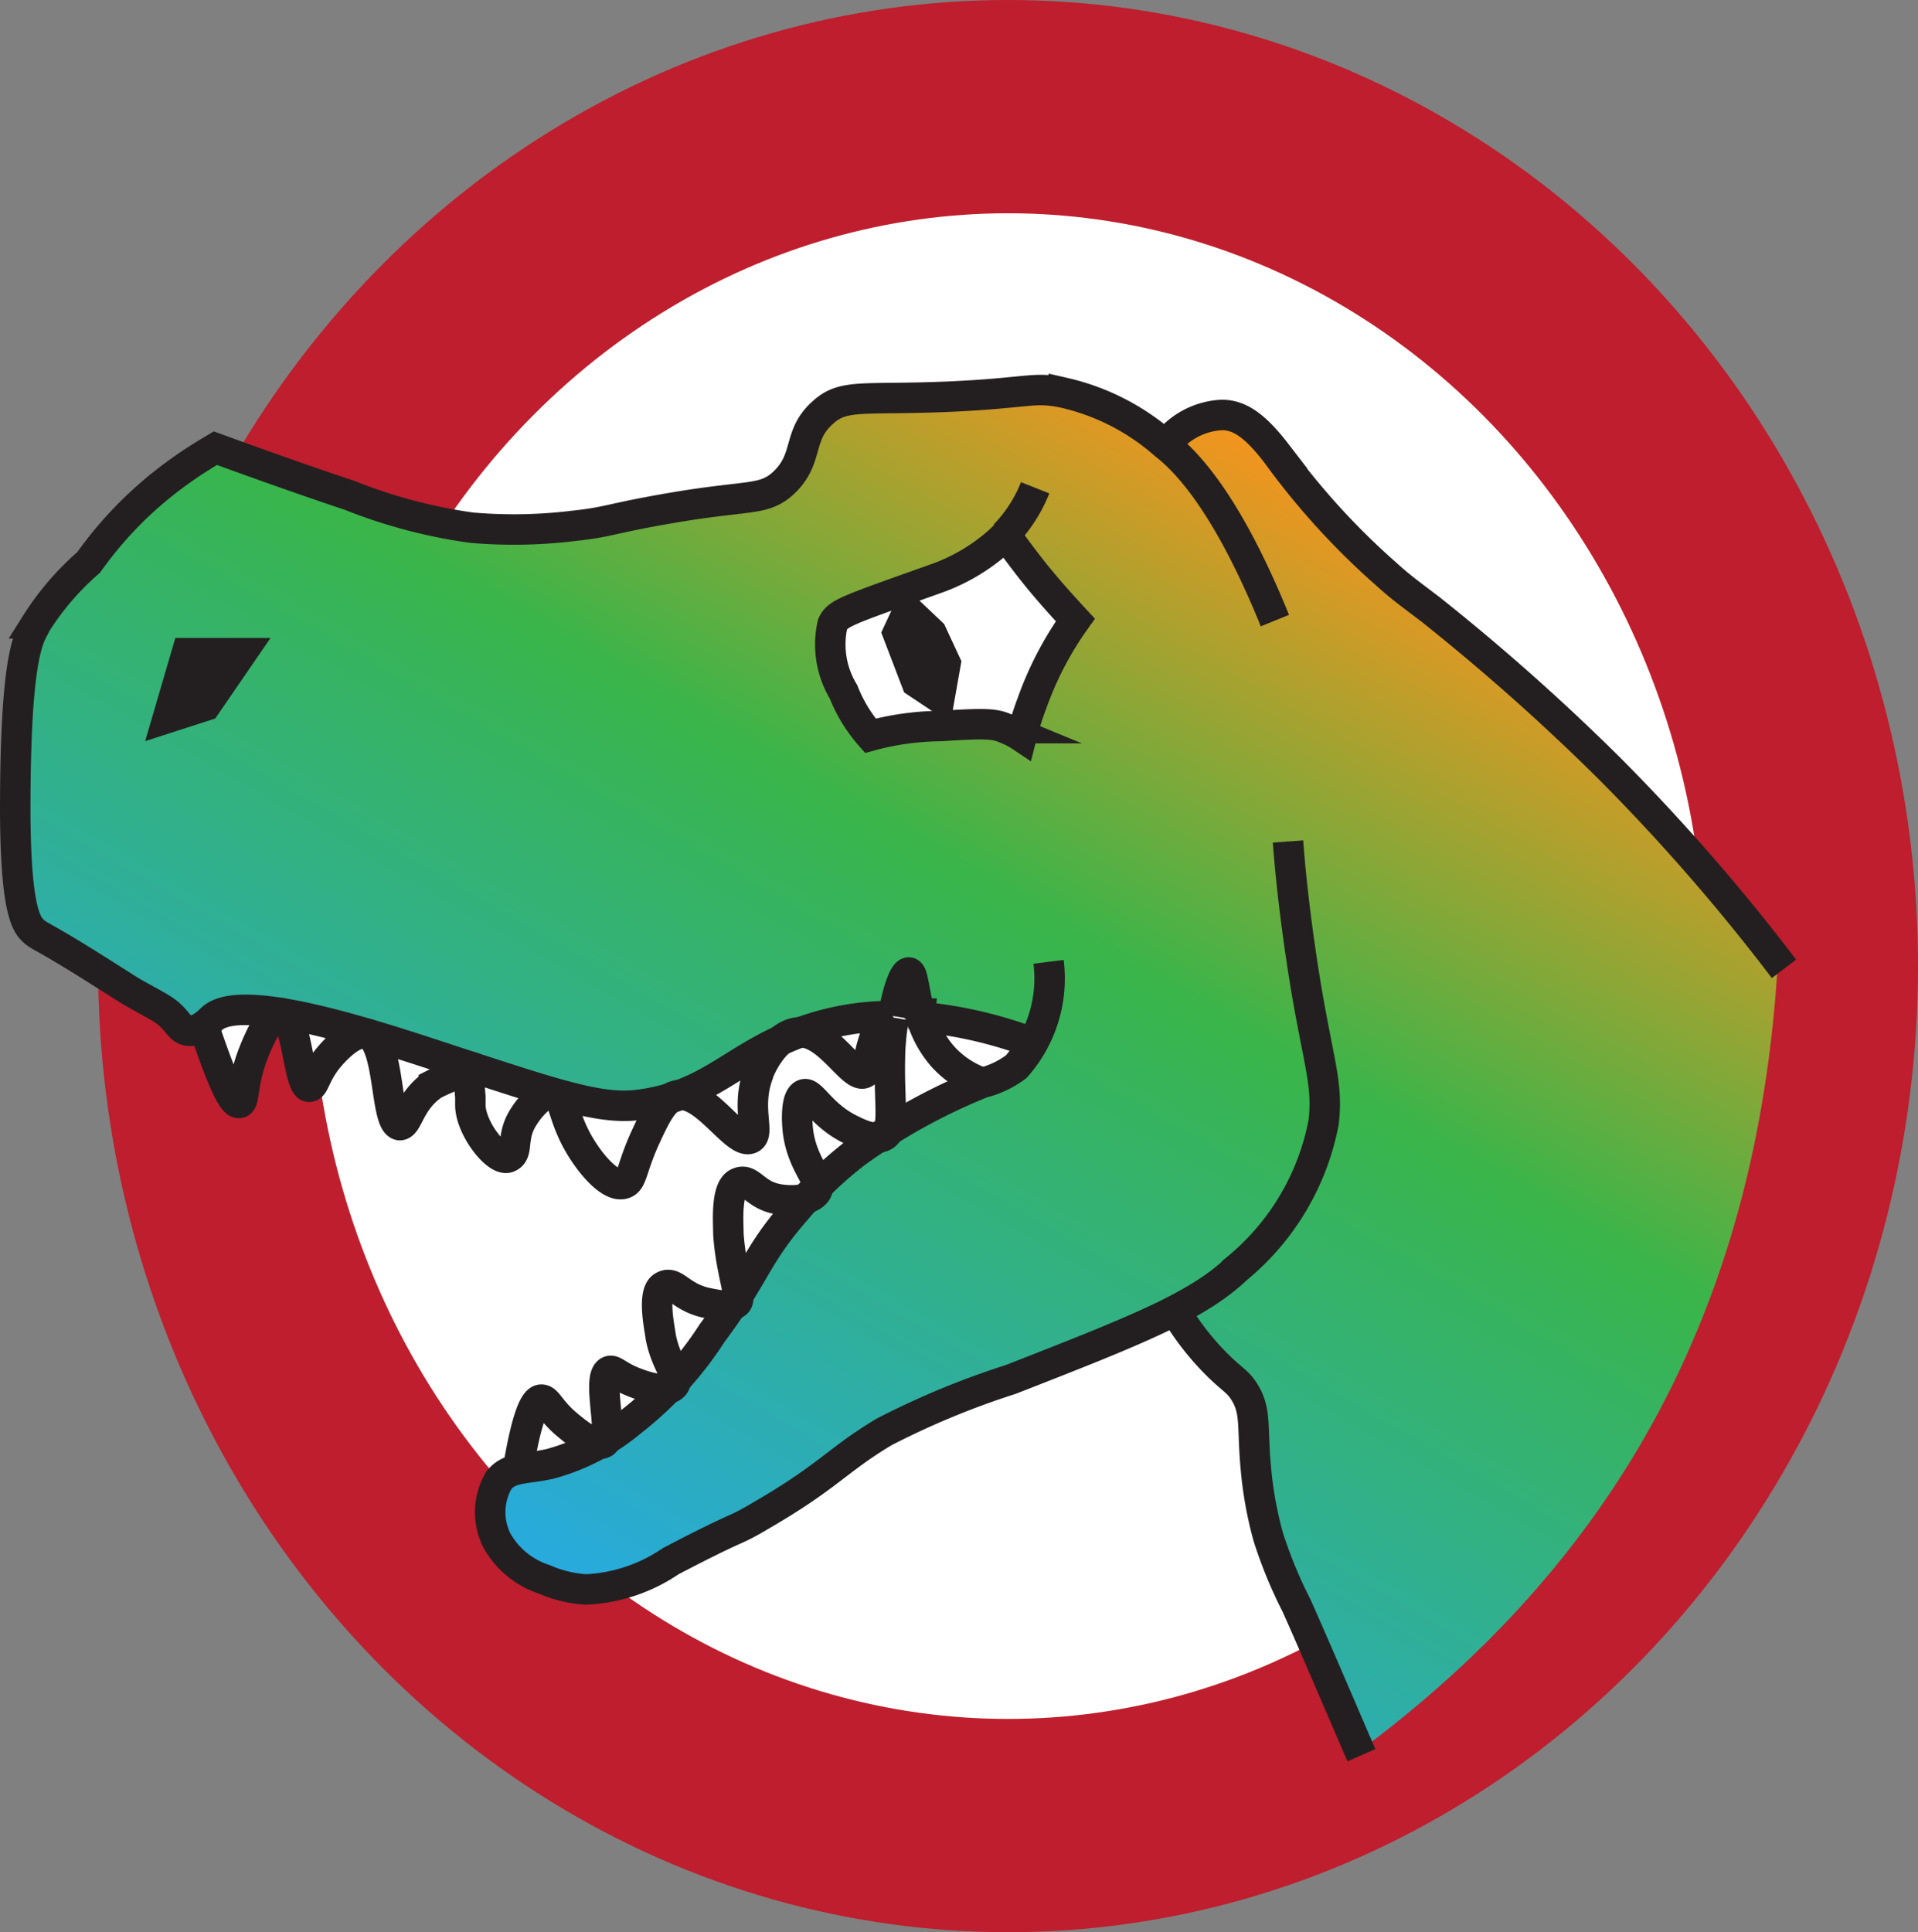 <svg id="Layer_1" data-name="Layer 1" xmlns="http://www.w3.org/2000/svg" xmlns:xlink="http://www.w3.org/1999/xlink" viewBox="0 0 62.96 63.42"><rect x="0" y="0" width="62.96" height="63.42" fill="#808080" stroke="none"/><defs><linearGradient id="linear-gradient" x1="17.51" y1="51.9" x2="39.79" y2="13.31" gradientUnits="userSpaceOnUse"><stop offset="0" stop-color="#27aae1"/><stop offset="0.61" stop-color="#39b54a"/><stop offset="1" stop-color="#f7941d"/></linearGradient></defs><title>logo-final</title><ellipse cx="33.09" cy="31.71" rx="26.37" ry="28.21" style="fill:#fff;stroke:#be1e2d;stroke-miterlimit:10;stroke-width:7px"/><path d="M58.67,31.73C58,43.39,53.08,51.61,44.91,57.66l-1.06-2.54-1.38-3-.78-2.33s-.1-.9-.27-2.58-.61-1.77-.61-1.77l-1-.85-.94-1.37-2,1-6.84,2.56-1.1.78-3.89,2.56s-3.53,1.77-4.35,2.07a5.33,5.33,0,0,1-2.89-.13c-.74-.23-1.29-1.38-1.46-2.1s.61-1.39.61-1.39a15.58,15.58,0,0,0,3.49-1.21c1.57-.86,3.47-3.74,3.47-3.74a27,27,0,0,0,1.76-2.8c-.06-.19,2.19-2.2,2.32-2.43a12.39,12.39,0,0,1,2.07-1.45c.31-.16,2.86-1.38,3.26-1.48s.85-1,.85-1l-.29-.12s-2.49-.71-2.76-.69-1.92-.06-1.92-.06l-1.95.27-1.61.6-3.05,1.67-1.84.37-1.32-.09-2.84-.92-6.19-1.86-1.78-.26-1.11.09-.63.44L6.37,34l-.5-.52-1.4-.84L2.12,31.31l-1-.86-.15-.63L.75,27.38l.07-3.94.33-2,.6-1.37L3.3,18.47,4.67,16.9l2.62-2,2.33.74,4.16,1.48,2.48.44,4.36-.35,2.52-.44,2.37-.47.84-.84.49-1.3.62-.63,1.08-.25,4-.18a8.64,8.64,0,0,1,4.3.5,4.5,4.5,0,0,1,1.12.73l.68.43.87-.78.86-.22,1.1.47,1.28,1.6,1.74,1.92,1.82,1.62,3.93,3.25L55,27.32l3.13,3.76Z" transform="translate(-0.31 -0.17)" style="fill:url(#linear-gradient)"/><path d="M29,37.6a5,5,0,0,1-1.34-.75,4.9,4.9,0,0,0-.61-.62h-.41l-.11.58.09,1.24L27,39l1-.43.92-.82Z" transform="translate(-0.31 -0.17)" style="fill:#fff"/><polygon points="26.29 39.42 24.24 38.83 23.83 39.53 24.04 40.92 24.28 42.46 25.49 40.83 26.29 39.42" style="fill:#fff"/><polygon points="23.99 42.94 21.95 42.25 21.58 42.46 21.58 43.42 21.88 44.87 22.29 45.41 23.99 42.94" style="fill:#fff"/><path d="M22.16,45.86c-.07,0-1.2-.4-1.2-.4l-.61-.28-.17.84.13,1.23L21,47Z" transform="translate(-0.31 -0.17)" style="fill:#fff"/><polygon points="19.61 47.54 17.8 45.96 17.1 47.64 17.15 48.4 19.61 47.54" style="fill:#fff"/><path d="M29.29,33.55s-.41,1.69-.42,1.79-.47-.08-.47-.08l-1.22-1.14.16-.3Z" transform="translate(-0.31 -0.17)" style="fill:#fff"/><polygon points="25.26 34.51 24.85 35.87 24.85 37.14 24.77 37.41 23.74 36.81 22.62 35.87 23.94 35.11 25.26 34.51" style="fill:#fff"/><polygon points="21.82 36.3 20.83 38.57 20.49 38.97 19.46 38.26 18.46 36.06 18.97 36.11 20.36 36.3 21.82 36.3" style="fill:#fff"/><polygon points="17.99 35.89 17.12 36.82 17 37.76 16.65 37.94 15.69 37.12 15.48 35.89 15.53 35.09 17.99 35.89" style="fill:#fff"/><polygon points="15.23 35.09 14.21 35.64 13.82 35.96 13.32 36.89 12.89 36.77 12.55 34.7 12.3 34.04 15.23 35.09" style="fill:#fff"/><polygon points="11.7 33.97 10.96 34.55 10.57 35.22 10.28 35.74 9.82 34.97 9.39 33.35 11.7 33.97" style="fill:#fff"/><polygon points="8.98 33.26 8.47 34.42 7.97 35.89 7.75 36.21 6.93 34.42 6.66 33.69 7.29 33.26 8.98 33.26" style="fill:#fff"/><path d="M30,32.25a9.46,9.46,0,0,0-.52,2.09c.05.49.11,2.47.11,2.47l.07.38,2.76-1.41-.51-.4-1-1-.59-2.1S30.15,32,30,32.25Z" transform="translate(-0.31 -0.17)" style="fill:#fff"/><path d="M15.54,11" transform="translate(-0.31 -0.17)" style="fill:#231f20;stroke:#fff;stroke-miterlimit:10"/><path d="M34.26,34.42a14.07,14.07,0,0,0-3.71-.87" transform="translate(-0.31 -0.17)" style="fill:none;stroke:#231f20;stroke-miterlimit:10"/><path d="M29.63,33.52v0c.14-.84.36-1.43.51-1.43s.16.61.37,1.35a.65.65,0,0,0,0,.13" transform="translate(-0.31 -0.17)" style="fill:none;stroke:#231f20;stroke-miterlimit:10"/><path d="M29.63,33.52a8.64,8.64,0,0,0-2.81.45c-2.4.8-3.11,2.17-5.59,2.47-1.16.14-2.57-.31-5.39-1.23-2.36-.76-7.51-2.61-8.58-1.6-.08.08-.46.47-.82.38-.2-.05-.26-.22-.5-.46s-.48-.34-1.17-.73c-.3-.17-.28-.17-1.06-.66-2.09-1.33-2.11-1.21-2.35-1.46s-.54-.9-.55-3.91c0-4.67.37-5.56.62-6l.07-.14a9,9,0,0,1,1.72-2,12.64,12.64,0,0,1,3-3c.4-.29.79-.53,1.16-.75,1.75.64,3.24,1.16,4.41,1.55a17.1,17.1,0,0,0,4,1.06,16.11,16.11,0,0,0,3.35-.06c1.21-.13,1.16-.24,3.28-.6,2.48-.42,2.95-.22,3.59-.79.88-.81.45-1.56,1.3-2.32.69-.64,1.31-.41,4.14-.53,2.67-.12,2.77-.34,3.78-.13a7.54,7.54,0,0,1,3.34,1.72l.09.07c.72.6,2,2,3.5,5.69" transform="translate(-0.31 -0.17)" style="fill:none;stroke:#231f20;stroke-miterlimit:10"/><path d="M38.56,14.79a2.45,2.45,0,0,1,1.86-1c.58,0,1.09.35,1.79,1.26A24.08,24.08,0,0,0,45.8,19c.55.5.88.72,1.49,1.19a71.77,71.77,0,0,1,5.82,5.17,65.27,65.27,0,0,1,5.76,6.61" transform="translate(-0.31 -0.17)" style="fill:none;stroke:#231f20;stroke-miterlimit:10"/><path d="M34.73,31.74a4.37,4.37,0,0,1-1.06,3.44,3.08,3.08,0,0,1-1.11.53A19.49,19.49,0,0,0,28.41,38a12.65,12.65,0,0,0-2,1.92c-1.33,1.53-1.27,2.06-2.72,4a11.71,11.71,0,0,1-2.66,2.91,7,7,0,0,1-2.67,1.39c-.81.18-1.31.09-1.67.53a2.07,2.07,0,0,0-.06,2,2.76,2.76,0,0,0,1.55,1.26,4,4,0,0,0,1.36.33,5.36,5.36,0,0,0,2.79-.93c2.51-1.31,1.92-.88,3-1.52,2.2-1.28,2.45-1.79,4-2.72a26.92,26.92,0,0,1,4.15-1.72c4.07-1.59,6.13-2.4,7.43-3.64A8.2,8.2,0,0,0,43.76,37c.14-1.2-.14-1.87-.56-4.31-.35-2.1-.53-3.81-.61-4.9" transform="translate(-0.31 -0.17)" style="fill:none;stroke:#231f20;stroke-miterlimit:10"/><path d="M48.53,43.26" transform="translate(-0.31 -0.17)" style="fill:none;stroke:#231f20;stroke-miterlimit:10"/><path d="M38.92,43.25A8.94,8.94,0,0,0,40.3,45c.48.47.64.51.86.86.39.63.25,1.11.37,2.45a12.62,12.62,0,0,0,.41,2.3,14.81,14.81,0,0,0,.92,2.24c.43.94,1.89,4.36,2.14,4.93" transform="translate(-0.31 -0.17)" style="fill:none;stroke:#231f20;stroke-miterlimit:10"/><path d="M34.46,19.21c.39.47.78.9,1.15,1.3a11,11,0,0,0-1.42,2.72,10,10,0,0,0-.35,1.11,2.72,2.72,0,0,0-.54-.28c-.34-.14-.61-.17-2.1-.07a9.08,9.08,0,0,0-2.35.33A4.86,4.86,0,0,1,28,22.88a3,3,0,0,1-.33-2.23c.17-.37.43-.44,3.37-1.49a6.21,6.21,0,0,0,1.82-1,4.61,4.61,0,0,0,.49-.44C33.67,18.21,34,18.7,34.46,19.21Z" transform="translate(-0.31 -0.17)" style="fill:#fff"/><path d="M33.32,17.73a4.61,4.61,0,0,1-.49.44,6.21,6.21,0,0,1-1.82,1c-2.94,1.05-3.2,1.12-3.37,1.49A3,3,0,0,0,28,22.88a4.86,4.86,0,0,0,.88,1.44A9.08,9.08,0,0,1,31.2,24c1.49-.1,1.76-.07,2.1.07a2.72,2.72,0,0,1,.54.28,10,10,0,0,1,.35-1.11,11,11,0,0,1,1.42-2.72c-.37-.4-.76-.83-1.15-1.3S33.67,18.21,33.32,17.73Z" transform="translate(-0.31 -0.17)" style="fill:none;stroke:#231f20;stroke-miterlimit:10"/><path d="M34.29,16.18a4.75,4.75,0,0,1-1,1.55" transform="translate(-0.31 -0.17)" style="fill:none;stroke:#231f20;stroke-miterlimit:10"/><path d="M37.32,23.59" transform="translate(-0.31 -0.17)" style="fill:none;stroke:#231f20;stroke-miterlimit:10"/><polygon points="29.81 20.05 29.47 20.78 30.09 22.4 30.84 22.9 31.04 21.77 30.58 20.78 29.81 20.05" style="fill:#231f20;stroke:#231f20;stroke-miterlimit:10"/><polygon points="6.13 21.44 7.93 21.44 6.75 23.16 5.51 23.56 6.13 21.44" style="fill:#231f20;stroke:#231f20;stroke-miterlimit:10"/><path d="M6.56,34.59" transform="translate(-0.31 -0.17)" style="fill:none;stroke:#231f20;stroke-miterlimit:10"/><path d="M15.75,35.27a4.05,4.05,0,0,0,0,.89v.28c0,.75.87,1.87,1.24,1.72s.07-.64.5-1.32c.21-.34.67-.88,1-.78s.29.7.77,1.57c.36.66,1.07,1.54,1.53,1.39.28-.09.24-.48.68-1.46.37-.81.62-1.3,1-1.42.92-.3,2,1.67,2.49,1.39.3-.18-.16-1,.23-2.08,0-.08.5-1.29,1.29-1.39,1-.12,1.82,1.58,2.22,1.32.15-.1.07-.34.25-.93a4.29,4.29,0,0,1,.42-.92" transform="translate(-0.31 -0.17)" style="fill:none;stroke:#231f20;stroke-miterlimit:10"/><path d="M15.75,35.27c.09,0,.13-.05.09-.06A.1.1,0,0,0,15.75,35.27Z" transform="translate(-0.31 -0.17)" style="fill:none;stroke:#231f20;stroke-miterlimit:10"/><path d="M7,33.86C7.72,36,8,36.41,8.17,36.37s.09-.55.37-1.39c.2-.58.65-1.6,1-1.56.52.08.57,2.42.92,2.42.16,0,.19-.37.56-.86.26-.34.89-1,1.33-.88.78.22.59,2.93,1.08,3,.28,0,.31-.8,1.12-1.34a6.74,6.74,0,0,1,1.2-.47" transform="translate(-0.31 -0.17)" style="fill:none;stroke:#231f20;stroke-miterlimit:10"/><path d="M30.55,33.55a3.42,3.42,0,0,0,.71,1.3,3.15,3.15,0,0,0,1.3.86" transform="translate(-0.31 -0.17)" style="fill:none;stroke:#231f20;stroke-miterlimit:10"/><path d="M17.3,48.48c.32-1.95.59-2.37.78-2.37s.26.29.74.73c.12.1,1,.9,1.32.68s-.24-2.13.16-2.34c.14-.07.27.13.75.33s1.18.4,1.39.12S22.19,45,22,44.06c0-.12-.31-1.43.07-1.66s.55.34,1.42.53c.39.08.81.17,1,0s-.19-1-.27-2.27c0-.36-.09-1.47.31-1.66s.53.37,1.27.52c.43.09,1.16.08,1.33-.27s-.46-.8-.62-1.9c-.06-.46-.06-1.17.19-1.26s.56.67,1.5,1.14c.32.16.85.42,1.16.2s.14-1.06.16-2.38a8.4,8.4,0,0,1,.13-1.48" transform="translate(-0.31 -0.17)" style="fill:none;stroke:#231f20;stroke-miterlimit:10"/><path d="M6.84,14.74" transform="translate(-0.31 -0.17)" style="fill:none;stroke:#231f20;stroke-miterlimit:10"/><path d="M29.29,34.34" transform="translate(-0.31 -0.17)" style="fill:none;stroke:#231f20;stroke-miterlimit:10"/><path d="M40.82,30" transform="translate(-0.31 -0.17)" style="fill:none;stroke:#231f20;stroke-miterlimit:10"/><path d="M48,54.42" transform="translate(-0.31 -0.17)" style="fill:none;stroke:#231f20;stroke-miterlimit:10"/><path d="M30.14,29" transform="translate(-0.31 -0.17)" style="fill:none;stroke:#231f20;stroke-miterlimit:10"/><path d="M28.15,18.31" transform="translate(-0.31 -0.17)" style="fill:none;stroke:#231f20;stroke-miterlimit:10"/><path d="M29,17.42" transform="translate(-0.31 -0.17)" style="fill:none;stroke:#231f20;stroke-miterlimit:10"/><path d="M34.18,19.41" transform="translate(-0.31 -0.17)" style="fill:none;stroke:#231f20;stroke-miterlimit:10"/><path d="M34.14,20.15" transform="translate(-0.31 -0.17)" style="fill:none;stroke:#231f20;stroke-miterlimit:10"/><path d="M24.2,26.16" transform="translate(-0.31 -0.17)" style="fill:none;stroke:#231f20;stroke-miterlimit:10"/><path d="M35.08,21.42" transform="translate(-0.31 -0.17)" style="fill:none;stroke:#231f20;stroke-miterlimit:10"/></svg>